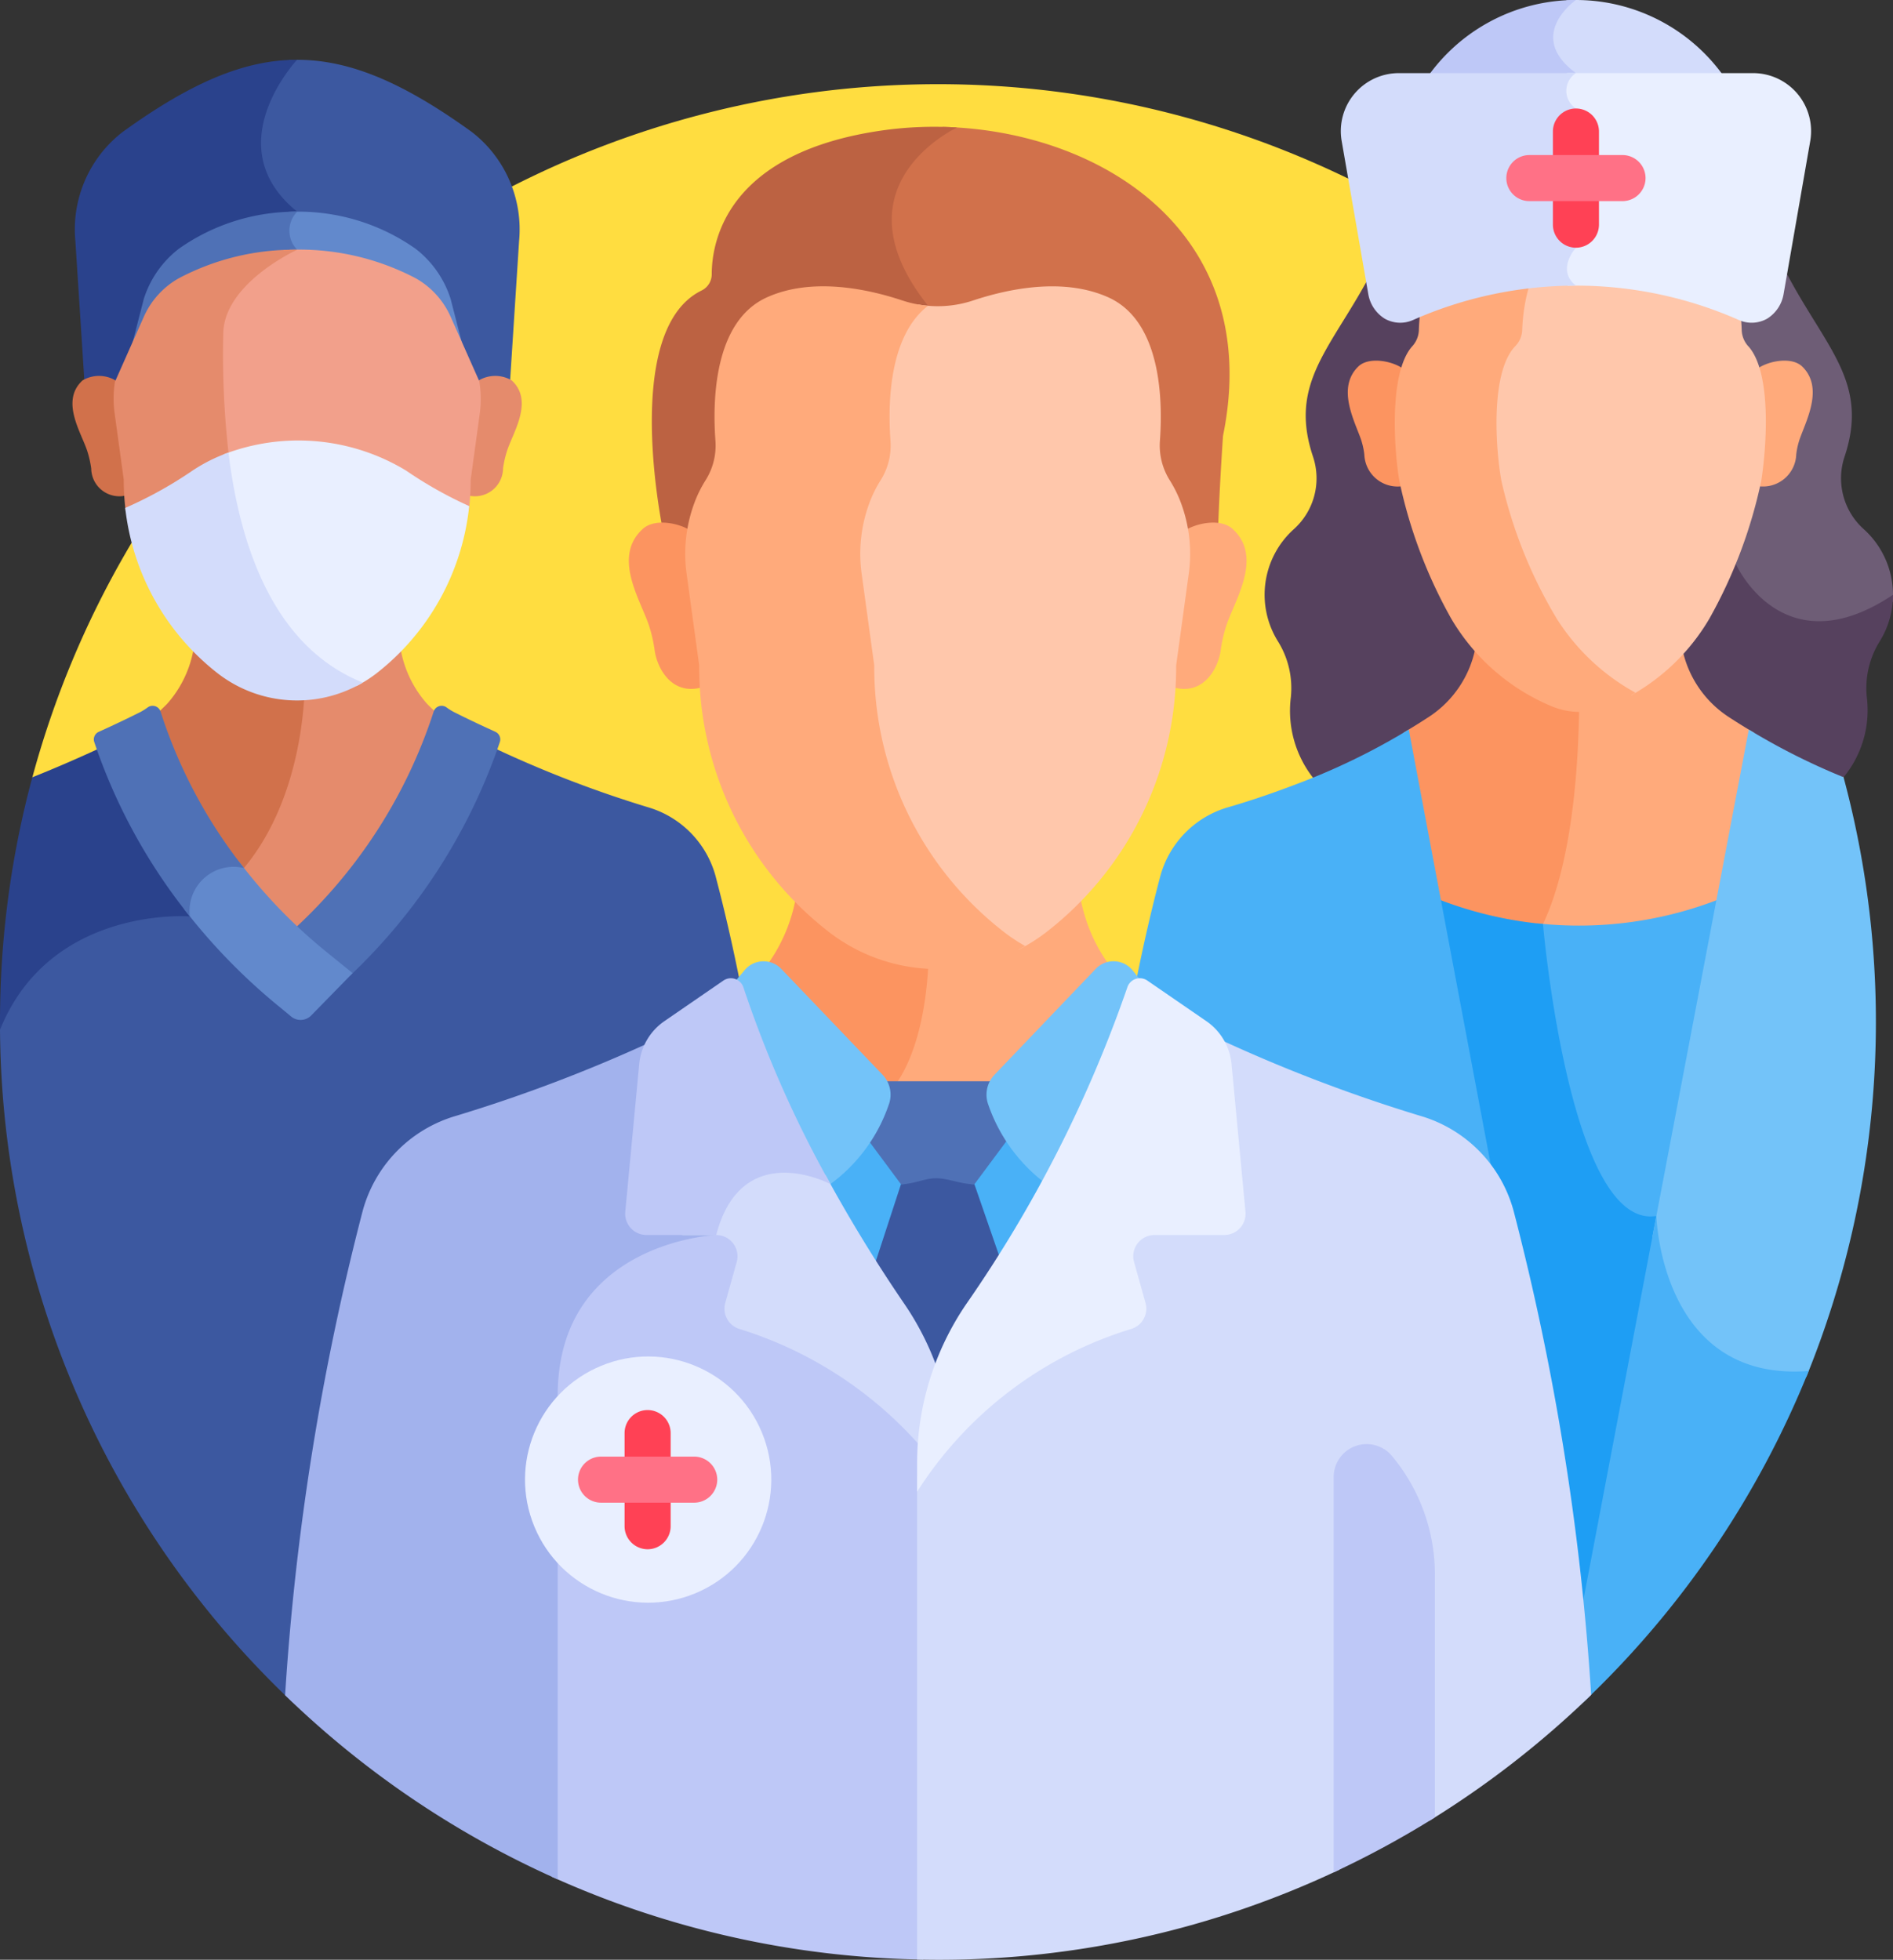 <svg xmlns="http://www.w3.org/2000/svg" width="130.245" height="134.863" viewBox="0 0 130.245 134.863">
  <rect x="0" y="0" width="130.245" height="134.863" fill="#333333" stroke="none"/>
  <g id="medical-team" transform="translate(0)">
    <path id="Trazado_149518" data-name="Trazado 149518" d="M17.208,69.693s13.522,31.648,62.2,31.648,62.423-31.653,62.423-31.653a64.549,64.549,0,0,0-124.62.005Z" transform="translate(-14.984 -16.202)" fill="#ffdd40"/>
    <path id="Trazado_149519" data-name="Trazado 149519" d="M242.267,33.15c-.4.188-8.575,4.147-2.077,12.31q.16.2.309.421a7.684,7.684,0,0,0,3.832-.257c2.422-.805,6.22-1.612,9.316-.219,3.644,1.64,3.227,6.544,3.025,9.32a4.507,4.507,0,0,0,.681,2.752,16.751,16.751,0,0,1,.746,2.29c.241.629.938,1.279,1.044,1.938a3.863,3.863,0,0,1,2.043-.47c.084-2.9.352-6.819.352-6.819,2.867-14.042-8.484-21.013-19.272-21.266Z" transform="translate(-177.391 -24.418)" fill="#d1714b"/>
    <path id="Trazado_149520" data-name="Trazado 149520" d="M195.075,33.349c-10.883,1.483-11.917,7.653-11.922,9.917a1.246,1.246,0,0,1-.691,1.122C176.8,47.142,179.853,61.2,179.853,61.2a4.606,4.606,0,0,1,1.607.483A9.735,9.735,0,0,1,182,59.7a21.025,21.025,0,0,1,1.254-2.242,4.464,4.464,0,0,0,.683-2.728c-.2-2.769-.631-7.7,3.024-9.343,3.1-1.393,6.894-.586,9.316.219a7.68,7.68,0,0,0,2.15.381c-.125-.191-.253-.375-.388-.545-6.233-7.832,1.037-11.794,1.992-12.269A25.433,25.433,0,0,0,195.075,33.349Z" transform="translate(-134.183 -24.399)" fill="#bc6242"/>
    <path id="Trazado_149521" data-name="Trazado 149521" d="M253.973,234.068a22.8,22.8,0,0,1-2.3,2.061,12.221,12.221,0,0,1-7.495,2.562c-.389,0-.775-.021-1.16-.057-.106,2.3-.549,5.9-2.194,8.318-.015.022-.035.045-.052.067H248.2a1.971,1.971,0,0,1,.409-.644l6.969-7.285a1.687,1.687,0,0,1,.377-.294,11.337,11.337,0,0,1-1.981-4.727Z" transform="translate(-179.658 -172.413)" fill="#ffaa7b"/>
    <path id="Trazado_149522" data-name="Trazado 149522" d="M218.149,247.1c1.636-2.4,2.083-5.981,2.192-8.279a12.214,12.214,0,0,1-6.86-2.544,22.814,22.814,0,0,1-2.251-2.007,11.323,11.323,0,0,1-1.954,4.653,1.688,1.688,0,0,1,.413.315l6.969,7.285a1.979,1.979,0,0,1,.409.644H218.1C218.114,247.146,218.134,247.124,218.149,247.1Z" transform="translate(-156.461 -172.563)" fill="#fc9460"/>
    <path id="Trazado_149523" data-name="Trazado 149523" d="M236.257,288.8h-7.935a11.482,11.482,0,0,1-3.766,5.254c1.893,3.464,3.8,6.454,5.356,8.727a19.67,19.67,0,0,1,2.162,4.155,19.681,19.681,0,0,1,2.161-4.155,104.176,104.176,0,0,0,5.484-8.963,11.643,11.643,0,0,1-3.461-5.018Z" transform="translate(-167.716 -212.727)" fill="#49b1f7"/>
    <path id="Trazado_149524" data-name="Trazado 149524" d="M243.941,284.094a1.988,1.988,0,0,1,.109-1.6h-7.883a1.988,1.988,0,0,1,.109,1.6,13.139,13.139,0,0,1-1.105,2.317l2.353,3.169h5.054l2.417-3.254A13.14,13.14,0,0,1,243.941,284.094Z" transform="translate(-175.534 -208.084)" fill="#4f71b6"/>
    <path id="Trazado_149525" data-name="Trazado 149525" d="M90.359,20.6c-4.813-3.476-8.663-5.13-12.563-4.959-.685.822-2.516,3.3-2.324,6.126A6.3,6.3,0,0,0,77.8,26.141a2.734,2.734,0,0,0-.223.415,14.013,14.013,0,0,1,8.916,2.532A7.041,7.041,0,0,1,88.9,32.545l.657,2.553,1.4,3.138a2.5,2.5,0,0,1,2.017-.3h0l.632-9.821A8.48,8.48,0,0,0,90.359,20.6Z" transform="translate(-57.892 -11.514)" fill="#3c58a0"/>
    <path id="Trazado_149526" data-name="Trazado 149526" d="M35.474,29.081a13.865,13.865,0,0,1,7.835-2.548,2.39,2.39,0,0,1,.314-.457c-5.587-4.519-.017-10.444-.008-10.455-3.708,0-7.421,1.658-12.011,4.974a8.479,8.479,0,0,0-3.243,7.511l.632,9.821h0a2.5,2.5,0,0,1,2.017.3l1.4-3.138.657-2.553A7.045,7.045,0,0,1,35.474,29.081Z" transform="translate(-23.174 -11.507)" fill="#2a428c"/>
    <path id="Trazado_149527" data-name="Trazado 149527" d="M92.83,61.325a7.041,7.041,0,0,0-2.409-3.458,13.993,13.993,0,0,0-8.742-2.541l.049.045a2.155,2.155,0,0,0-.074,2.425c-.227.119-.523.285-.858.492a17.409,17.409,0,0,1,9.625,1.906,5.68,5.68,0,0,1,2.409,2.66l.931,2.092Z" transform="translate(-61.823 -40.744)" fill="#6289cc"/>
    <path id="Trazado_149528" data-name="Trazado 149528" d="M46.123,60.193a16.735,16.735,0,0,1,7.543-1.954c.369-.2.606-.311.606-.311a1.86,1.86,0,0,1,0-2.616,13.914,13.914,0,0,0-8.149,2.554,7.042,7.042,0,0,0-2.409,3.458l-.932,3.621.931-2.091A5.681,5.681,0,0,1,46.123,60.193Z" transform="translate(-33.823 -40.743)" fill="#4f71b6"/>
    <path id="Trazado_149529" data-name="Trazado 149529" d="M134,98.5a2.232,2.232,0,0,0-2.375.067,7.452,7.452,0,0,1,.022,2.2l-.627,4.563q0,.552-.033,1.083a1.936,1.936,0,0,0,2.415-1.852,7.025,7.025,0,0,1,.27-1.194C134.074,102.1,135.54,99.919,134,98.5Z" transform="translate(-98.791 -72.321)" fill="#e58b6c"/>
    <path id="Trazado_149530" data-name="Trazado 149530" d="M28.39,98.5a2.232,2.232,0,0,1,2.375.067,7.462,7.462,0,0,0-.022,2.2l.627,4.563q0,.552.033,1.083a1.936,1.936,0,0,1-2.415-1.852,7.027,7.027,0,0,0-.27-1.194c-.407-1.27-1.873-3.45-.328-4.865Z" transform="translate(-22.712 -72.321)" fill="#d1714b"/>
    <path id="Trazado_149531" data-name="Trazado 149531" d="M83.579,74.292,82.1,70.962l-.485-1.09a5.679,5.679,0,0,0-2.409-2.66,17.24,17.24,0,0,0-9.054-1.941c-1.467.818-4.577,2.9-4.577,5.8,0,.159,0,.348,0,.564a58.811,58.811,0,0,0,.44,8,14.3,14.3,0,0,1,12.528,1.113l.111.075a28.08,28.08,0,0,0,4.208,2.359,17.729,17.729,0,0,0,.126-2.1l.627-4.563A7.454,7.454,0,0,0,83.579,74.292Z" transform="translate(-50.604 -48.063)" fill="#f2a08b"/>
    <path id="Trazado_149532" data-name="Trazado 149532" d="M43.867,80.736a11.24,11.24,0,0,1,2.5-1.245,60.46,60.46,0,0,1-.393-8.428c0-3.505,5.088-5.82,5.088-5.82h0a16.953,16.953,0,0,0-8.148,1.964,5.678,5.678,0,0,0-2.409,2.66l-.485,1.089h0l-1.5,3.379a7.459,7.459,0,0,0-.02,2.167l.627,4.564a17.679,17.679,0,0,0,.141,2.232,28.265,28.265,0,0,0,4.495-2.488Z" transform="translate(-30.613 -48.057)" fill="#e58b6c"/>
    <path id="Trazado_149533" data-name="Trazado 149533" d="M83.627,173.069a7.674,7.674,0,0,1-1.84-3.876,16.6,16.6,0,0,1-1.657,1.48,8.887,8.887,0,0,1-5.351,1.861c-.141,2.391-.815,7.549-3.92,11.407-.1-.01-.22-.019-.361-.023a34.6,34.6,0,0,0,4.179,4.656,36.717,36.717,0,0,0,9.538-14.93s0-.005,0-.008C84.033,173.466,83.836,173.278,83.627,173.069Z" transform="translate(-54.238 -124.627)" fill="#e58b6c"/>
    <path id="Trazado_149534" data-name="Trazado 149534" d="M59.7,172.536a8.889,8.889,0,0,1-5.451-1.864,16.594,16.594,0,0,1-1.657-1.48,7.671,7.671,0,0,1-1.84,3.876c-.209.209-.405.4-.591.568,0,0,0,.005,0,.008a33.78,33.78,0,0,0,5.673,10.69c.13.013.208.028.208.028,3.326-4,4.017-9.386,4.154-11.842-.166.009-.333.016-.5.016Z" transform="translate(-39.257 -124.627)" fill="#d1714b"/>
    <path id="Trazado_149535" data-name="Trazado 149535" d="M58.015,204.409a6.807,6.807,0,0,0-4.688-4.8A78.364,78.364,0,0,1,42.85,195.58,40.3,40.3,0,0,1,32.8,211.042l0,0-2.735,2.8a.876.876,0,0,1-1.178.062,43.529,43.529,0,0,1-7.42-7.455c-.01.089-.021.176-.027.269a14.729,14.729,0,0,0-9.975,3.541,12.139,12.139,0,0,0-2.7,3.686c0,.15,0,.3,0,.448a64.345,64.345,0,0,0,20.177,46.866,176.668,176.668,0,0,1,5.29-32.765,9.358,9.358,0,0,1,6.445-6.593,105.053,105.053,0,0,0,13.41-5.089l6.045-2.738c-.716-4.018-1.5-7.319-2.118-9.663Z" transform="translate(-8.766 -144.063)" fill="#3c58a0"/>
    <path id="Trazado_149536" data-name="Trazado 149536" d="M21.831,207.129c0-.077,0-.15.007-.224a38.064,38.064,0,0,1-6.272-11.325c-1.172.543-2.77,1.254-4.575,1.974a64.605,64.605,0,0,0-2.224,16.838c0,.174.006.347.007.522,3.461-8.552,13.057-7.784,13.057-7.784Z" transform="translate(-8.767 -144.063)" fill="#2a428c"/>
    <g id="Grupo_75929" data-name="Grupo 75929" transform="translate(20.291 48.571)">
      <path id="Trazado_149537" data-name="Trazado 149537" d="M99.6,186.186c-1.638-.74-2.677-1.27-2.677-1.27a3.98,3.98,0,0,1-.7-.416.574.574,0,0,0-.879.3A34.975,34.975,0,0,1,85.8,199.707c.681.649,1.407,1.292,2.183,1.921l1.629,1.32A39.707,39.707,0,0,0,99.9,186.886a.572.572,0,0,0-.308-.7Z" transform="translate(-85.799 -184.395)" fill="#4f71b6"/>
    </g>
    <path id="Trazado_149538" data-name="Trazado 149538" d="M76.259,132.019a8.84,8.84,0,0,0,1.373-.871,16.774,16.774,0,0,0,6.39-11.518,28.111,28.111,0,0,1-4.241-2.375l-.111-.075a14.3,14.3,0,0,0-12.564-1.1C68.15,124.525,71.214,129.867,76.259,132.019Z" transform="translate(-51.74 -84.802)" fill="#e9efff"/>
    <path id="Trazado_149539" data-name="Trazado 149539" d="M47.85,133.446a8.909,8.909,0,0,0,9.969.625c-6.341-2.534-8.51-9.834-9.241-15.824a11.213,11.213,0,0,0-2.464,1.232l-.111.075a28.287,28.287,0,0,1-4.528,2.5A16.777,16.777,0,0,0,47.85,133.446Z" transform="translate(-32.859 -87.1)" fill="#d3dcfb"/>
    <path id="Trazado_149540" data-name="Trazado 149540" d="M417.188,43.918a2.664,2.664,0,0,0-.612,1.737,1.846,1.846,0,0,0,.763,1.323c.971.761,7.04,11.785,10.888,19.017a7.585,7.585,0,0,0,4.4,3.926c2.029.588,4.3.082,6.749-1.494.013-.16.021-.321.021-.483a6.084,6.084,0,0,0-2.006-4.511,4.7,4.7,0,0,1-1.328-4.988c2.024-6.035-2.511-8.224-5.427-15.785-2.536-6.574-9.71-6.159-12.031-5.838a5.341,5.341,0,0,1-.826.047,5.49,5.49,0,0,1-.592-.025v7.073Z" transform="translate(-309.153 -27.013)" fill="#6e5d76"/>
    <path id="Trazado_149541" data-name="Trazado 149541" d="M371.512,65.821s-9.609-18.064-11-19.153,0-2.607,0-2.607V36.867a5.176,5.176,0,0,1-.629-.044c-2.321-.321-9.5-.737-12.031,5.838-2.916,7.56-7.451,9.749-5.427,15.785a4.7,4.7,0,0,1-1.328,4.988,6.067,6.067,0,0,0-1.1,7.693,6.1,6.1,0,0,1,.9,3.878,7.488,7.488,0,0,0,1.587,5.607H360.71l18.217-.112a7.247,7.247,0,0,0,1.6-5.495,6.1,6.1,0,0,1,.9-3.878,6.036,6.036,0,0,0,.9-3.182C374.716,73.035,371.512,65.821,371.512,65.821Z" transform="translate(-252.083 -27.013)" fill="#56415e"/>
    <path id="Trazado_149542" data-name="Trazado 149542" d="M410.334,188.044l-.046.1.009.106c0,.039.012.131.025.267.938.093,1.882.145,2.831.145a28.945,28.945,0,0,0,9.805-1.716l2.242-11.9q-.873-.519-1.726-1.074a7.371,7.371,0,0,1-3.208-4.745l-.006-.03a16.594,16.594,0,0,1-1.657,1.48,8.889,8.889,0,0,1-5.451,1.864q-.187,0-.373-.008c0,3.181-.234,10.853-2.445,15.516Z" transform="translate(-304.526 -124.626)" fill="#ffaa7b"/>
    <path id="Trazado_149543" data-name="Trazado 149543" d="M385.014,188.213c2.254-4.754,2.492-12.466,2.485-15.678h-.024a8.889,8.889,0,0,1-5.451-1.864,16.56,16.56,0,0,1-1.657-1.48l-.006.03a7.371,7.371,0,0,1-3.208,4.745h0c-.567.371-1.143.728-1.725,1.074l2.242,11.9a29,29,0,0,0,7.376,1.611C385.024,188.335,385.014,188.213,385.014,188.213Z" transform="translate(-278.849 -124.627)" fill="#fc9460"/>
    <path id="Trazado_149544" data-name="Trazado 149544" d="M410.3,236.414c.057.665,1.456,16.327,5.892,19.781a3.057,3.057,0,0,0,1.9.7h.029a16.2,16.2,0,0,0,.478,2.779l4.461-25.094a26.535,26.535,0,0,1-12.766,1.755Z" transform="translate(-304.532 -172.794)" fill="#49b1f7"/>
    <path id="Trazado_149545" data-name="Trazado 149545" d="M393.465,283.637h1.184l4.438-24.965a14.18,14.18,0,0,1-.286-2.2c-5.981.974-7.8-20.091-7.8-20.091a26.672,26.672,0,0,1-7.443-1.8l2.846,18.552a9.326,9.326,0,0,1,2.06,3.824,175.581,175.581,0,0,1,4.781,26.678h.218Z" transform="translate(-284.839 -172.793)" fill="#1e9ef4"/>
    <path id="Trazado_149546" data-name="Trazado 149546" d="M444.281,233.2a9.217,9.217,0,0,0,6.727,1.95,64.77,64.77,0,0,0,2.56-41.266,45.851,45.851,0,0,1-6.519-3.28l-6.624,34.855C440.707,227.4,441.578,230.951,444.281,233.2Z" transform="translate(-326.725 -140.397)" fill="#73c3f9"/>
    <path id="Trazado_149547" data-name="Trazado 149547" d="M426.262,317.678l-5.422,28.531q.226,2.413.391,4.942a64.671,64.671,0,0,0,15.511-22.806C426.559,329.146,426.262,317.678,426.262,317.678Z" transform="translate(-312.298 -234)" fill="#49b1f7"/>
    <path id="Trazado_149548" data-name="Trazado 149548" d="M305.935,208.664l4.06,2.793a4.034,4.034,0,0,1,1.256,1.4,105.112,105.112,0,0,0,13.452,5.109,9.367,9.367,0,0,1,5.056,3.616L323.923,190.6a45.707,45.707,0,0,1-7.061,3.5c-1.689.661-3.536,1.317-5.372,1.849a6.79,6.79,0,0,0-4.676,4.791c-.524,1.983-1.164,4.652-1.783,7.859a.9.9,0,0,1,.9.066Z" transform="translate(-226.994 -140.395)" fill="#49b1f7"/>
    <path id="Trazado_149549" data-name="Trazado 149549" d="M412.986,2.539a3.274,3.274,0,0,0,1.361,2.525,2.184,2.184,0,0,0-.4.676h11.5A12.486,12.486,0,0,0,414.943,0c-.217,0-.431.01-.646.021a3.693,3.693,0,0,0-1.311,2.519Z" transform="translate(-306.513 0)" fill="#d3dcfb"/>
    <path id="Trazado_149550" data-name="Trazado 149550" d="M391.018,0a12.486,12.486,0,0,0-10.512,5.741h9.945a2.077,2.077,0,0,1,.568-.709C387.5,2.44,391.018,0,391.018,0Z" transform="translate(-282.588 0)" fill="#bec8f7"/>
    <path id="Trazado_149551" data-name="Trazado 149551" d="M364.466,102.474s-.765-4.845.116-7.73c-.8-.533-2.346-.794-3.041-.114-1.423,1.392-.38,3.493.119,4.82a5.039,5.039,0,0,1,.3,1.233,2.288,2.288,0,0,0,2.6,2.18c-.03-.129-.062-.257-.091-.388Z" transform="translate(-268.089 -69.403)" fill="#fc9460"/>
    <path id="Trazado_149552" data-name="Trazado 149552" d="M471.032,94.63c-.7-.68-2.241-.419-3.041.114.882,2.885.116,7.73.116,7.73-.03.131-.061.259-.091.388a2.288,2.288,0,0,0,2.6-2.18,5.04,5.04,0,0,1,.3-1.233C471.412,98.123,472.455,96.022,471.032,94.63Z" transform="translate(-347.029 -69.403)" fill="#ffaa7b"/>
    <path id="Trazado_149553" data-name="Trazado 149553" d="M416.428,65.592a1.742,1.742,0,0,1-.462-1.107c-.045-1.509-.426-5.2-2.985-6.905-1.815-1.209-4.367-1.2-7.585.038a1.5,1.5,0,0,1-1.077,0q-.309-.119-.611-.222c-2.573,1.8-2.966,5.4-3.014,6.894a1.72,1.72,0,0,1-.5,1.13c-1.746,1.844-1.364,7.232-.956,9.45a32.855,32.855,0,0,0,3.884,9.673,15.15,15.15,0,0,0,5.252,5.052,14.392,14.392,0,0,0,5.371-5.277,33.444,33.444,0,0,0,3.566-9.478c.359-2.283.742-7.421-.879-9.247Z" transform="translate(-296.13 -41.752)" fill="#ffc7ab"/>
    <g id="Grupo_75930" data-name="Grupo 75930" transform="translate(95.963 14.932)">
      <path id="Trazado_149554" data-name="Trazado 149554" d="M384.226,84.322a32.171,32.171,0,0,1-3.8-9.471c-.4-2.172-.773-7.448.936-9.254a1.686,1.686,0,0,0,.494-1.107c.048-1.509.455-5.2,3.185-6.906.021-.013.044-.024.066-.038-3.119-1.155-5.6-1.144-7.377.038-2.559,1.7-2.94,5.4-2.985,6.906a1.741,1.741,0,0,1-.463,1.107c-1.6,1.806-1.251,7.082-.878,9.254a33.427,33.427,0,0,0,3.564,9.471,14.5,14.5,0,0,0,6.833,6.006,5.183,5.183,0,0,0,4.1,0,15.23,15.23,0,0,0,1.75-.9A14.885,14.885,0,0,1,384.226,84.322Z" transform="translate(-373.086 -56.689)" fill="#ffaa7b"/>
    </g>
    <path id="Trazado_149555" data-name="Trazado 149555" d="M416.783,19.136a1.918,1.918,0,0,0-.489,1.174,1.849,1.849,0,0,0,.69,1.409v9.258a2.664,2.664,0,0,0-.612,1.737,1.738,1.738,0,0,0,.441,1.019,27.71,27.71,0,0,1,11.768,2.357A2.167,2.167,0,0,0,430.537,36a2.476,2.476,0,0,0,1.127-1.676L433.5,23.779a3.992,3.992,0,0,0-3.933-4.676H416.747c.013.011.024.022.036.033Z" transform="translate(-308.95 -14.071)" fill="#e9efff"/>
    <path id="Trazado_149556" data-name="Trazado 149556" d="M375.173,31.118v-9.58a1.45,1.45,0,0,1,0-2.435H362.988a3.992,3.992,0,0,0-3.933,4.676l1.833,10.544A2.477,2.477,0,0,0,362.015,36a2.166,2.166,0,0,0,1.956.091,27.717,27.717,0,0,1,11.2-2.364C373.783,32.636,375.173,31.118,375.173,31.118Z" transform="translate(-266.743 -14.071)" fill="#d3dcfb"/>
    <path id="Trazado_149557" data-name="Trazado 149557" d="M415.982,37.929a1.59,1.59,0,0,1-1.585-1.585V29.934a1.585,1.585,0,0,1,3.17,0v6.409A1.59,1.59,0,0,1,415.982,37.929Z" transform="translate(-307.552 -20.882)" fill="#ff4155"/>
    <path id="Trazado_149558" data-name="Trazado 149558" d="M411.811,42.1a1.59,1.59,0,0,1-1.585,1.585h-6.409a1.585,1.585,0,0,1,0-3.17h6.409A1.589,1.589,0,0,1,411.811,42.1Z" transform="translate(-298.591 -29.844)" fill="#ff7186"/>
    <path id="Trazado_149559" data-name="Trazado 149559" d="M66.723,231.322A35.926,35.926,0,0,1,60.7,225.1a3.748,3.748,0,0,0-2.6.731,3.489,3.489,0,0,0-1.165,2.554,41.18,41.18,0,0,0,6.655,6.8l.69.572a1.02,1.02,0,0,0,1.381-.072l2.849-2.914Z" transform="translate(-44.249 -165.803)" fill="#6289cc"/>
    <path id="Trazado_149560" data-name="Trazado 149560" d="M43.617,195.56A34.146,34.146,0,0,1,37.88,184.8a.574.574,0,0,0-.879-.3,3.974,3.974,0,0,1-.7.417s-1.04.529-2.677,1.27a.572.572,0,0,0-.309.7,38.978,38.978,0,0,0,6.577,12A3.039,3.039,0,0,1,43.617,195.56Z" transform="translate(-26.83 -135.824)" fill="#4f71b6"/>
    <path id="Trazado_149561" data-name="Trazado 149561" d="M244.134,308.239c-.95,0-1.794-.413-2.64-.413-.775,0-1.551.413-2.414.413l-1.8,5.511c.709,1.118,1.384,2.138,2,3.044a19.673,19.673,0,0,1,2.161,4.155,19.682,19.682,0,0,1,2.161-4.155c.7-1.025,1.474-2.2,2.285-3.492Z" transform="translate(-177.091 -226.743)" fill="#3c58a0"/>
    <path id="Trazado_149562" data-name="Trazado 149562" d="M270.422,266.37a79.294,79.294,0,0,0,5.895-13.4.915.915,0,0,1,.658-.61l-.471-.584a1.69,1.69,0,0,0-2.536-.107L267,258.958a1.986,1.986,0,0,0-.431,2.049,11.477,11.477,0,0,0,3.854,5.363Z" transform="translate(-198.575 -184.996)" fill="#73c3f9"/>
    <path id="Trazado_149563" data-name="Trazado 149563" d="M201.274,252.972a79.572,79.572,0,0,0,6.015,13.616,11.321,11.321,0,0,0,4.168-5.582,1.986,1.986,0,0,0-.431-2.049l-6.969-7.286a1.69,1.69,0,0,0-2.536.107l-.605.717A.911.911,0,0,1,201.274,252.972Z" transform="translate(-150.303 -184.996)" fill="#73c3f9"/>
    <path id="Trazado_149564" data-name="Trazado 149564" d="M319.172,136.98c-.848-.777-2.536-.383-3.266.093a10.256,10.256,0,0,1,.031,3.021l-.862,6.274q0,.759-.045,1.49c2.1.633,3.144-1.252,3.32-2.546a9.638,9.638,0,0,1,.371-1.642C319.28,141.924,321.3,138.926,319.172,136.98Z" transform="translate(-234.359 -100.575)" fill="#ffaa7b"/>
    <path id="Trazado_149565" data-name="Trazado 149565" d="M173.978,136.98c.848-.777,2.536-.383,3.266.093a10.256,10.256,0,0,0-.031,3.021l.861,6.274c0,.506.016,1,.045,1.49-2.1.633-3.144-1.252-3.32-2.546a9.634,9.634,0,0,0-.371-1.642C173.87,141.924,171.855,138.926,173.978,136.98Z" transform="translate(-129.76 -100.575)" fill="#fc9460"/>
    <path id="Trazado_149566" data-name="Trazado 149566" d="M178.242,335.792a28.018,28.018,0,0,0-12.316-7.836,1.145,1.145,0,0,1-.768-1.412l.788-2.816a1.773,1.773,0,0,0-1.708-2.251h-.8c-2.557.363-10.5,2.227-10.5,11.367v33.11a64.267,64.267,0,0,0,25.539,5.694V334.024Q178.32,334.9,178.242,335.792Z" transform="translate(-114.962 -236.798)" fill="#bec8f7"/>
    <path id="Trazado_149567" data-name="Trazado 149567" d="M101.991,296.531c0-10.585,10.906-11.057,10.906-11.057.028-.106.06-.2.09-.3-.03,0-.06-.005-.09-.005h-4.8a1.153,1.153,0,0,1-1.148-1.262l.959-10.166a3.726,3.726,0,0,1,.508-1.557,105.059,105.059,0,0,1-13.41,5.089,9.358,9.358,0,0,0-6.445,6.593,176.69,176.69,0,0,0-5.325,33.282,64.634,64.634,0,0,0,18.755,12.672c0-7.184,0-24.953,0-33.285Z" transform="translate(-63.62 -200.486)" fill="#a2b2ed"/>
    <ellipse id="Elipse_4688" data-name="Elipse 4688" cx="8.471" cy="8.471" rx="8.471" ry="8.471" transform="translate(33.526 97.24) rotate(-22.514)" fill="#e9efff"/>
    <path id="Trazado_149568" data-name="Trazado 149568" d="M202.145,314.3a102.784,102.784,0,0,1-5.426-8.871l0,.037a6.441,6.441,0,0,0-4.828-.191,5.656,5.656,0,0,0-3,3.914,14.744,14.744,0,0,0-2.068.371H189.2a1.463,1.463,0,0,1,1.409,1.857l-.788,2.816a1.461,1.461,0,0,0,.975,1.791,27.334,27.334,0,0,1,12.666,8.315,19.438,19.438,0,0,1,1.024-5.366A19.435,19.435,0,0,0,202.145,314.3Z" transform="translate(-139.921 -224.569)" fill="#d3dcfb"/>
    <path id="Trazado_149569" data-name="Trazado 149569" d="M186.191,269.739h0A78.661,78.661,0,0,1,180.2,256.2a.907.907,0,0,0-1.377-.468l-4.06,2.793a4.042,4.042,0,0,0-1.733,2.95l-.959,10.166a1.463,1.463,0,0,0,1.457,1.6h4.8c1.768-6.759,7.865-3.5,7.865-3.5Z" transform="translate(-129.05 -188.252)" fill="#bec8f7"/>
    <path id="Trazado_149570" data-name="Trazado 149570" d="M277.381,301.445a1.85,1.85,0,0,1,1.242-1.768,1.809,1.809,0,0,1,2.044.535,12.321,12.321,0,0,1,2.886,8.192v16.7a64.822,64.822,0,0,0,11.151-8.676,176.661,176.661,0,0,0-5.324-33.258,9.358,9.358,0,0,0-6.445-6.593,106.538,106.538,0,0,1-13.957-5.339,3.72,3.72,0,0,1,.674,1.806l.959,10.166a1.153,1.153,0,0,1-1.148,1.262h-4.8a1.773,1.773,0,0,0-1.708,2.251l.788,2.816a1.145,1.145,0,0,1-.768,1.412,27.233,27.233,0,0,0-14.338,10.442h-.31v33.246c.477.01.954.018,1.433.018a64.259,64.259,0,0,0,27.621-6.2V301.445Z" transform="translate(-185.226 -199.79)" fill="#d3dcfb"/>
    <path id="Trazado_149571" data-name="Trazado 149571" d="M251.714,277.982A89.328,89.328,0,0,0,262.789,256.2a.907.907,0,0,1,1.377-.468l4.06,2.793a4.04,4.04,0,0,1,1.733,2.95l.959,10.166a1.463,1.463,0,0,1-1.457,1.6h-4.8a1.463,1.463,0,0,0-1.409,1.857l.788,2.816a1.461,1.461,0,0,1-.975,1.791,26.671,26.671,0,0,0-14.739,11.205V288.95a19.436,19.436,0,0,1,3.388-10.968Z" transform="translate(-185.225 -188.252)" fill="#e9efff"/>
    <path id="Trazado_149572" data-name="Trazado 149572" d="M254.769,89.662a8.369,8.369,0,0,0-.746-1.5,4.508,4.508,0,0,1-.681-2.752c.2-2.776.093-8.206-3.551-9.845-3.1-1.393-6.894-.587-9.316.219a7.689,7.689,0,0,1-3.749.274c-2.277,2.31-2.322,6.67-2.146,9.066a4.571,4.571,0,0,1-.7,2.794,8.526,8.526,0,0,0-.745,1.489,10.273,10.273,0,0,0-.581,5.126l.882,6.427a23.611,23.611,0,0,0,9.127,18.777,12.226,12.226,0,0,0,1.05.721,12.14,12.14,0,0,0,1.931-1.224,23.055,23.055,0,0,0,8.913-18.336l.862-6.274A10.04,10.04,0,0,0,254.769,89.662Z" transform="translate(-173.534 -55.102)" fill="#ffc7ab"/>
    <g id="Grupo_75931" data-name="Grupo 75931" transform="translate(47.149 19.704)">
      <path id="Trazado_149573" data-name="Trazado 149573" d="M209.682,119.23a23.055,23.055,0,0,1-8.913-18.336l-.862-6.276a10.03,10.03,0,0,1,.568-5.005,8.322,8.322,0,0,1,.728-1.454,4.466,4.466,0,0,0,.683-2.728c-.184-2.5-.121-7.191,2.584-9.288a7.682,7.682,0,0,1-1.763-.362c-2.422-.805-6.22-1.612-9.316-.219-3.655,1.644-3.753,7.1-3.549,9.869a4.467,4.467,0,0,1-.683,2.728,8.342,8.342,0,0,0-.728,1.454,10.033,10.033,0,0,0-.568,5.005l.862,6.276a23.055,23.055,0,0,0,8.913,18.336,12.238,12.238,0,0,0,13.517.977A12.043,12.043,0,0,1,209.682,119.23Z" transform="translate(-187.767 -74.806)" fill="#ffaa7b"/>
    </g>
    <path id="Trazado_149574" data-name="Trazado 149574" d="M173.5,377.97a1.59,1.59,0,0,1-1.585-1.585v-6.409a1.585,1.585,0,0,1,3.17,0v6.409A1.59,1.59,0,0,1,173.5,377.97Z" transform="translate(-128.942 -271.354)" fill="#ff4155"/>
    <path id="Trazado_149575" data-name="Trazado 149575" d="M169.329,382.141a1.59,1.59,0,0,1-1.585,1.585h-6.41a1.585,1.585,0,0,1,0-3.17h6.41A1.59,1.59,0,0,1,169.329,382.141Z" transform="translate(-119.98 -280.316)" fill="#ff7186"/>
    <path id="Trazado_149576" data-name="Trazado 149576" d="M364.093,386.5a12.729,12.729,0,0,0-2.979-8.447,2.268,2.268,0,0,0-3.983,1.488v27.2a64.47,64.47,0,0,0,6.962-3.781C364.093,398.243,364.093,391.514,364.093,386.5Z" transform="translate(-265.37 -277.89)" fill="#bec8f7"/>
  </g>
</svg>
